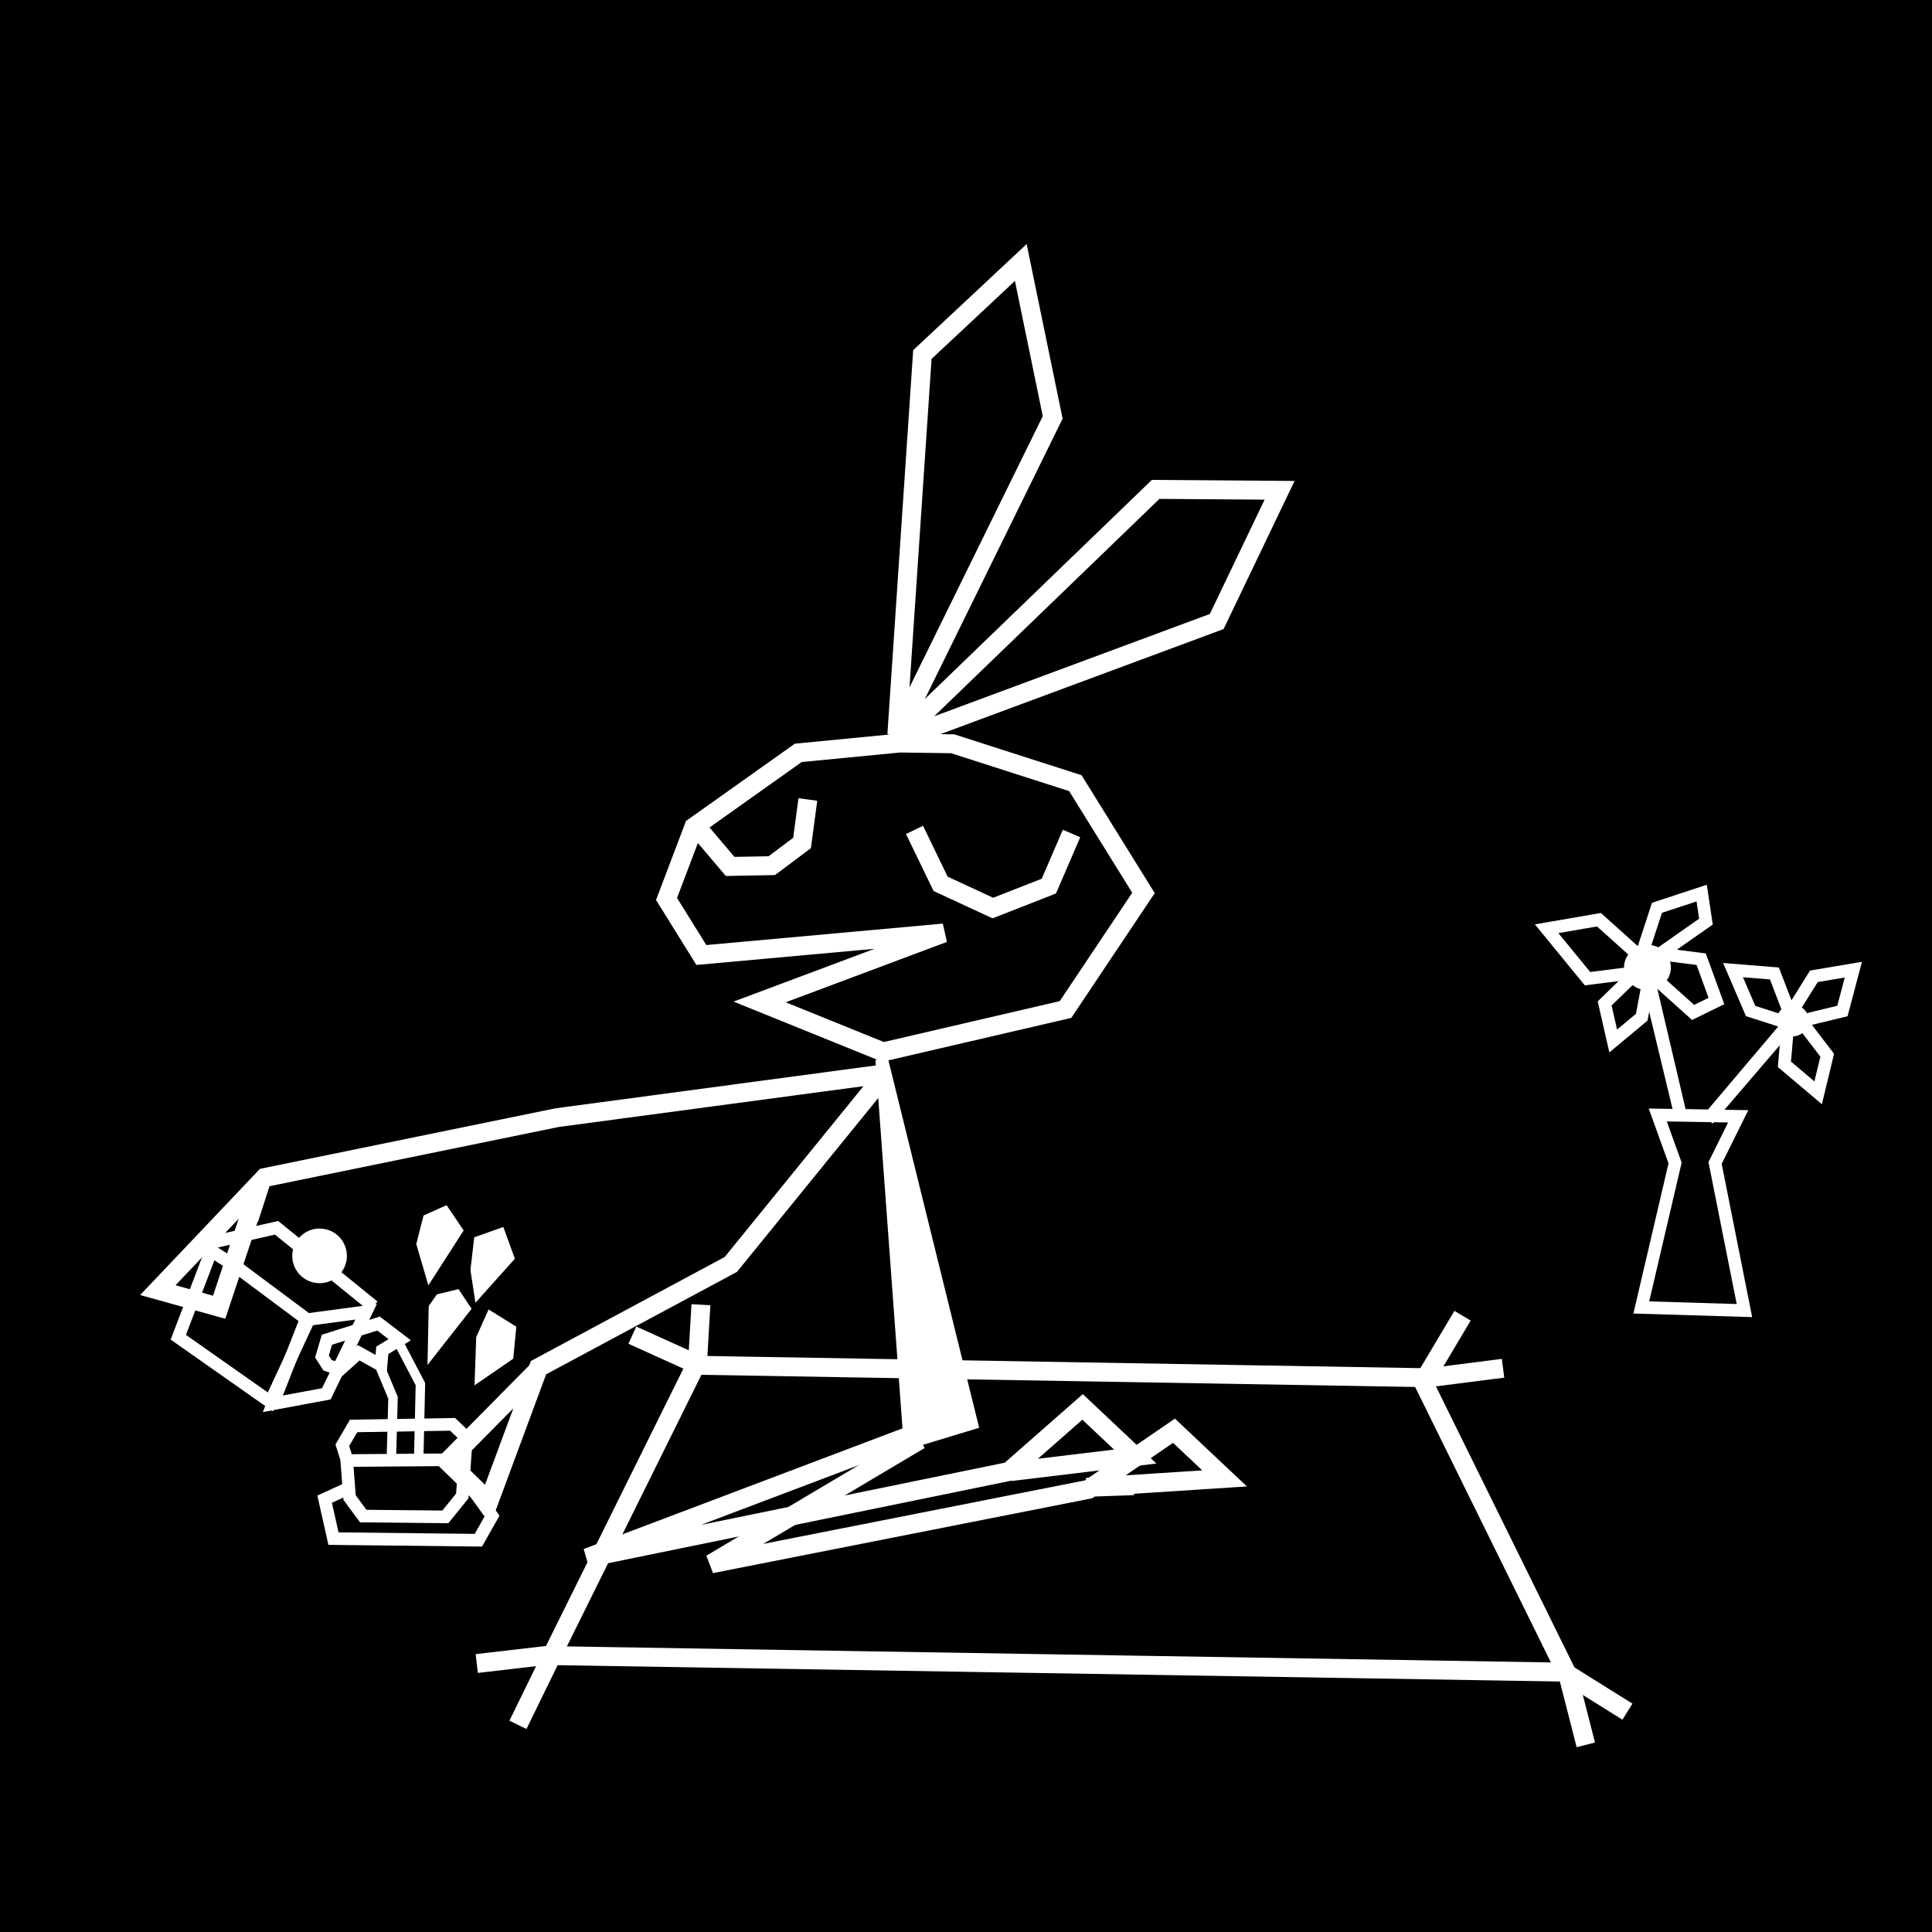 <?xml version="1.0" encoding="UTF-8" standalone="no"?>
<!-- Created with Inkscape (http://www.inkscape.org/) -->

<svg
   version="1.1"
   id="svg1"
   width="231.523"
   height="231.523"
   viewBox="0 0 231.523 231.523"
   sodipodi:docname="avatar.svg"
   xmlns:inkscape="http://www.inkscape.org/namespaces/inkscape"
   xmlns:sodipodi="http://sodipodi.sourceforge.net/DTD/sodipodi-0.dtd"
   xmlns="http://www.w3.org/2000/svg"
   xmlns:svg="http://www.w3.org/2000/svg">
  <rect x="0" y="0" width="231.523" height="231.523" fill="#808080" stroke="none"/>
  <defs
     id="defs1" />
  <sodipodi:namedview
     id="namedview1"
     pagecolor="#ffffff"
     bordercolor="#000000"
     borderopacity="0.25"
     inkscape:showpageshadow="2"
     inkscape:pageopacity="0.0"
     inkscape:pagecheckerboard="0"
     inkscape:deskcolor="#d1d1d1"
     showgrid="false">
    <inkscape:page
       x="0"
       y="0"
       width="231.523"
       height="231.523"
       id="page1"
       margin="0"
       bleed="0" />
  </sodipodi:namedview>
  <g
     inkscape:groupmode="layer"
     inkscape:label="Image"
     id="g1"
     transform="translate(0.131,-23.364)">
    <rect
       style="fill:#000000;fill-opacity:1;stroke:#000000;stroke-width:1.523;stroke-linecap:square;stroke-dasharray:none;stroke-opacity:1"
       id="rect33"
       width="230"
       height="230"
       x="0.631"
       y="24.125"
       inkscape:export-filename="rect33.svg"
       inkscape:export-xdpi="81.777779"
       inkscape:export-ydpi="81.777779" />
    <path
       style="fill:#000000;fill-opacity:0;stroke:#ffffff;stroke-width:2.268;stroke-linecap:square;stroke-dasharray:none;stroke-opacity:1"
       d="m 110.403,65.849 11.794,-11.029 3.822,18.564 -18.674,38.002 z"
       id="path1" />
    <path
       style="fill:#000000;fill-opacity:0;stroke:#ffffff;stroke-width:2.268;stroke-linecap:square;stroke-dasharray:none;stroke-opacity:1"
       d="m 138.359,82.011 14.851,0.109 -7.535,15.725 -38.548,14.305 z"
       id="path2" />
    <path
       style="fill:#000000;fill-opacity:0;stroke:#ffffff;stroke-width:2.268;stroke-linecap:square;stroke-dasharray:none;stroke-opacity:1"
       d="m 107.688,112.405 -12.157,1.179 -12.52,8.891 -3.266,8.619 4.173,6.713 29.031,-2.631 -22.046,8.256 14.788,5.988 21.864,-5.08 9.344,-13.971 -8.165,-13.155 -14.697,-4.718 z"
       id="path3" />
    <path
       style="fill:#000000;fill-opacity:0;stroke:#ffffff;stroke-width:2.268;stroke-linecap:square;stroke-dasharray:none;stroke-opacity:1"
       d="m 109.956,123.836 2.631,5.443 6.26,2.903 6.713,-2.631 2.268,-5.262"
       id="path4" />
    <path
       style="fill:#000000;fill-opacity:0;stroke:#ffffff;stroke-width:2.268;stroke-linecap:square;stroke-dasharray:none;stroke-opacity:1"
       d="m 83.828,123.02 3.538,4.173 4.99,-0.091 3.629,-2.722 0.544,-4.083"
       id="path5" />
    <path
       style="fill:#000000;fill-opacity:0;stroke:#ffffff;stroke-width:2.268;stroke-linecap:square;stroke-dasharray:none;stroke-opacity:1"
       d="m 104.868,152.178 -38.258,5.124 -35.013,7.173 -12.81,13.493 7.344,2.05 5.124,-15.371 -1.198,3.71"
       id="path6" />
    <path
       style="fill:#000000;fill-opacity:0;stroke:#ffffff;stroke-width:2.268;stroke-linecap:square;stroke-dasharray:none;stroke-opacity:1"
       d="M 104.98,153.311 87.446,174.892 64.404,187.256 58.447,203.328 53.502,198.495 63.617,188.267"
       id="path7" />
    <path
       style="fill:#000000;fill-opacity:0;stroke:#ffffff;stroke-width:2.268;stroke-linecap:square;stroke-dasharray:none;stroke-opacity:1"
       d="m 174.556,182.009 -4.14,6.956 17.389,35.276 1.822,7.121"
       id="path8" />
    <path
       style="fill:#000000;fill-opacity:0;stroke:#ffffff;stroke-width:2.268;stroke-linecap:square;stroke-dasharray:none;stroke-opacity:1"
       d="m 193.933,227.883 -6.625,-4.14 -122.057,-1.987 -7.121,0.828"
       id="path9" />
    <path
       style="fill:#000000;fill-opacity:0;stroke:#ffffff;stroke-width:2.268;stroke-linecap:square;stroke-dasharray:none;stroke-opacity:1"
       d="m 62.436,229.043 3.478,-7.121 17.555,-35.441 0.331,-5.631"
       id="path10" />
    <path
       style="fill:#000000;fill-opacity:0;stroke:#ffffff;stroke-width:2.268;stroke-linecap:square;stroke-dasharray:none;stroke-opacity:1"
       d="m 76.679,183.83 6.956,3.147 87.444,1.491 7.784,-0.994"
       id="path11" />
    <path
       style="fill:#000000;fill-opacity:0;stroke:#ffffff;stroke-width:2.268;stroke-linecap:square;stroke-dasharray:none;stroke-opacity:1"
       d="m 108.894,195.414 -38.678,14.638 50.579,-10.354 8.807,-7.736 6.308,5.95 -13.805,1.666"
       id="path12" />
    <path
       style="fill:#000000;fill-opacity:0;stroke:#ffffff;stroke-width:2.268;stroke-linecap:square;stroke-dasharray:none;stroke-opacity:1"
       d="m 109.132,196.485 -24.04,14.281 45.224,-8.926 10.235,-7.022 6.069,5.712 -16.542,1.071 4.51,-0.161 v 0 0"
       id="path13" />
    <path
       style="fill:#000000;fill-opacity:0;stroke:#ffffff;stroke-width:1.512;stroke-linecap:square;stroke-dasharray:none;stroke-opacity:1"
       d="m 28.317,175.268 8.495,6.334 -4.546,9.762 -11.029,-7.75 3.949,-10.358 z"
       id="path14" />
    <path
       style="fill:#000000;fill-opacity:0;stroke:#ffffff;stroke-width:1.512;stroke-linecap:square;stroke-dasharray:none;stroke-opacity:1"
       d="m 32.565,191.588 6.409,-1.192 4.769,-9.836 -7.228,0.969 z"
       id="path15" />
    <path
       style="fill:#000000;fill-opacity:0;stroke:#ffffff;stroke-width:1.512;stroke-linecap:square;stroke-dasharray:none;stroke-opacity:1"
       d="m 44.041,179.441 -11.029,-8.942 -7.601,1.714"
       id="path16" />
    <path
       style="fill:#000000;fill-opacity:0;stroke:#ffffff;stroke-width:1.512;stroke-linecap:square;stroke-dasharray:none;stroke-opacity:1"
       d="m 39.048,183.912 -0.596,2.012 0.671,1.043 1.49,0.522 2.236,-2.012 2.683,1.49 0.149,-1.788 2.087,-1.267 -2.534,-1.937 -3.353,1.043 z"
       id="path17" />
    <path
       style="fill:#000000;fill-opacity:0;stroke:#ffffff;stroke-width:1.134;stroke-linecap:square;stroke-dasharray:none;stroke-opacity:1"
       d="m 48.127,185.177 2.122,4.051 -0.193,8.584"
       id="path18" />
    <path
       style="fill:#000000;fill-opacity:0;stroke:#ffffff;stroke-width:1.134;stroke-linecap:square;stroke-dasharray:none;stroke-opacity:1"
       d="m 45.715,187.877 1.254,2.99 -0.193,7.041"
       id="path19" />
    <path
       style="fill:#000000;fill-opacity:0;stroke:#ffffff;stroke-width:1.512;stroke-linecap:square;stroke-dasharray:none;stroke-opacity:1"
       d="m 42.243,194.243 -1.35,2.315 0.579,1.832 12.345,-0.096 2.411,-2.218 -2.122,-2.025 z"
       id="path20" />
    <path
       style="fill:#000000;fill-opacity:0;stroke:#ffffff;stroke-width:1.512;stroke-linecap:square;stroke-dasharray:none;stroke-opacity:1"
       d="m 41.472,199.065 0.289,3.761 1.64,2.218 9.838,0.097 2.025,-2.508 0.482,-6.848"
       id="path21" />
    <path
       style="fill:#000000;fill-opacity:0;stroke:#ffffff;stroke-width:1.512;stroke-linecap:square;stroke-dasharray:none;stroke-opacity:1"
       d="m 41.086,201.958 -2.315,1.061 1.061,4.726 17.36,0.193 1.64,-2.893 -2.99,-4.147"
       id="path22" />
    <path
       style="fill:#000000;fill-opacity:0;stroke:#ffffff;stroke-width:1.512;stroke-linecap:square;stroke-dasharray:none;stroke-opacity:1"
       d="m 198.527,156.979 9.641,0.16 -2.77,5.593 3.516,17.685 -12.358,-0.373 4.048,-17.312 z"
       id="path23" />
    <circle
       style="fill:#ffffff;fill-opacity:1;stroke:#ffffff;stroke-width:1.512;stroke-linecap:square;stroke-dasharray:none;stroke-opacity:1"
       id="path24"
       cx="38.165"
       cy="173.862"
       r="2.518" />
    <path
       style="fill:#ffffff;fill-opacity:1;stroke:#ffffff;stroke-width:1.512;stroke-linecap:square;stroke-dasharray:none;stroke-opacity:1"
       d="m 50.538,172.433 0.73,-2.87 1.848,-0.827 1.411,2.092 -3.064,4.767 z"
       id="path25" />
    <path
       style="fill:#ffffff;fill-opacity:1;stroke:#ffffff;stroke-width:1.512;stroke-linecap:square;stroke-dasharray:none;stroke-opacity:1"
       d="m 57.007,175.546 0.389,-3.356 2.335,-0.827 0.973,2.675 -3.356,3.745 z"
       id="path26" />
    <path
       style="fill:#ffffff;fill-opacity:1;stroke:#ffffff;stroke-width:1.512;stroke-linecap:square;stroke-dasharray:none;stroke-opacity:1"
       d="m 51.997,180.118 0.681,-0.973 1.8,-0.438 0.973,1.459 -3.551,4.524 z"
       id="path27" />
    <path
       style="fill:#ffffff;fill-opacity:1;stroke:#ffffff;stroke-width:1.512;stroke-linecap:square;stroke-dasharray:none;stroke-opacity:1"
       d="m 57.688,183.766 v 0 l 1.07,-2.383 2.189,1.362 -0.292,3.016 -3.113,2.14 z"
       id="path28" />
    <path
       style="fill:#ffffff;fill-opacity:1;stroke:#ffffff;stroke-width:1.512;stroke-linecap:square;stroke-dasharray:none;stroke-opacity:1"
       d="m 105.531,150.334 3.37,45.86 7.401,-2.247 z"
       id="path29" />
    <path
       style="fill:#ff0000;fill-opacity:0;stroke:#ffffff;stroke-width:1.512;stroke-linecap:square;stroke-dasharray:none;stroke-opacity:1"
       d="m 204.53,157.515 9.745,-11.512 -4.616,-1.482 -2.109,-4.901 4.958,0.399 1.881,4.901 2.849,-4.559 4.73,-0.798 -1.311,4.958 -4.958,1.197 3.134,4.103 -1.083,4.502 -4.046,-3.419 0.399,-4.559 z"
       id="path30" />
    <path
       style="fill:#ff0000;fill-opacity:0;stroke:#ffffff;stroke-width:1.512;stroke-linecap:square;stroke-dasharray:none;stroke-opacity:1"
       d="m 201.282,157.116 -3.875,-16.128 -0.798,4.274 -3.419,2.849 -1.026,-4.502 3.818,-3.704 -5.87,0.741 -4.901,-5.984 6.269,-1.083 5.015,4.502 1.938,-5.927 5.357,-1.767 0.513,3.419 -5.528,3.875 4.958,0.627 1.824,5.015 -2.792,1.368 -5.072,-4.559 -0.114,1.197 z"
       id="path31" />
    <ellipse
       style="fill:#ffffff;fill-opacity:1;stroke:#ffffff;stroke-width:1.512;stroke-linecap:square;stroke-dasharray:none;stroke-opacity:1"
       id="path32"
       cx="197.293"
       cy="139.307"
       rx="2.052"
       ry="1.966" />
    <ellipse
       style="fill:#ffffff;fill-opacity:1;stroke:#ffffff;stroke-width:1.512;stroke-linecap:square;stroke-dasharray:none;stroke-opacity:1"
       id="path33"
       cx="214.703"
       cy="145.662"
       rx="1.168"
       ry="1.14" />
  </g>
</svg>
